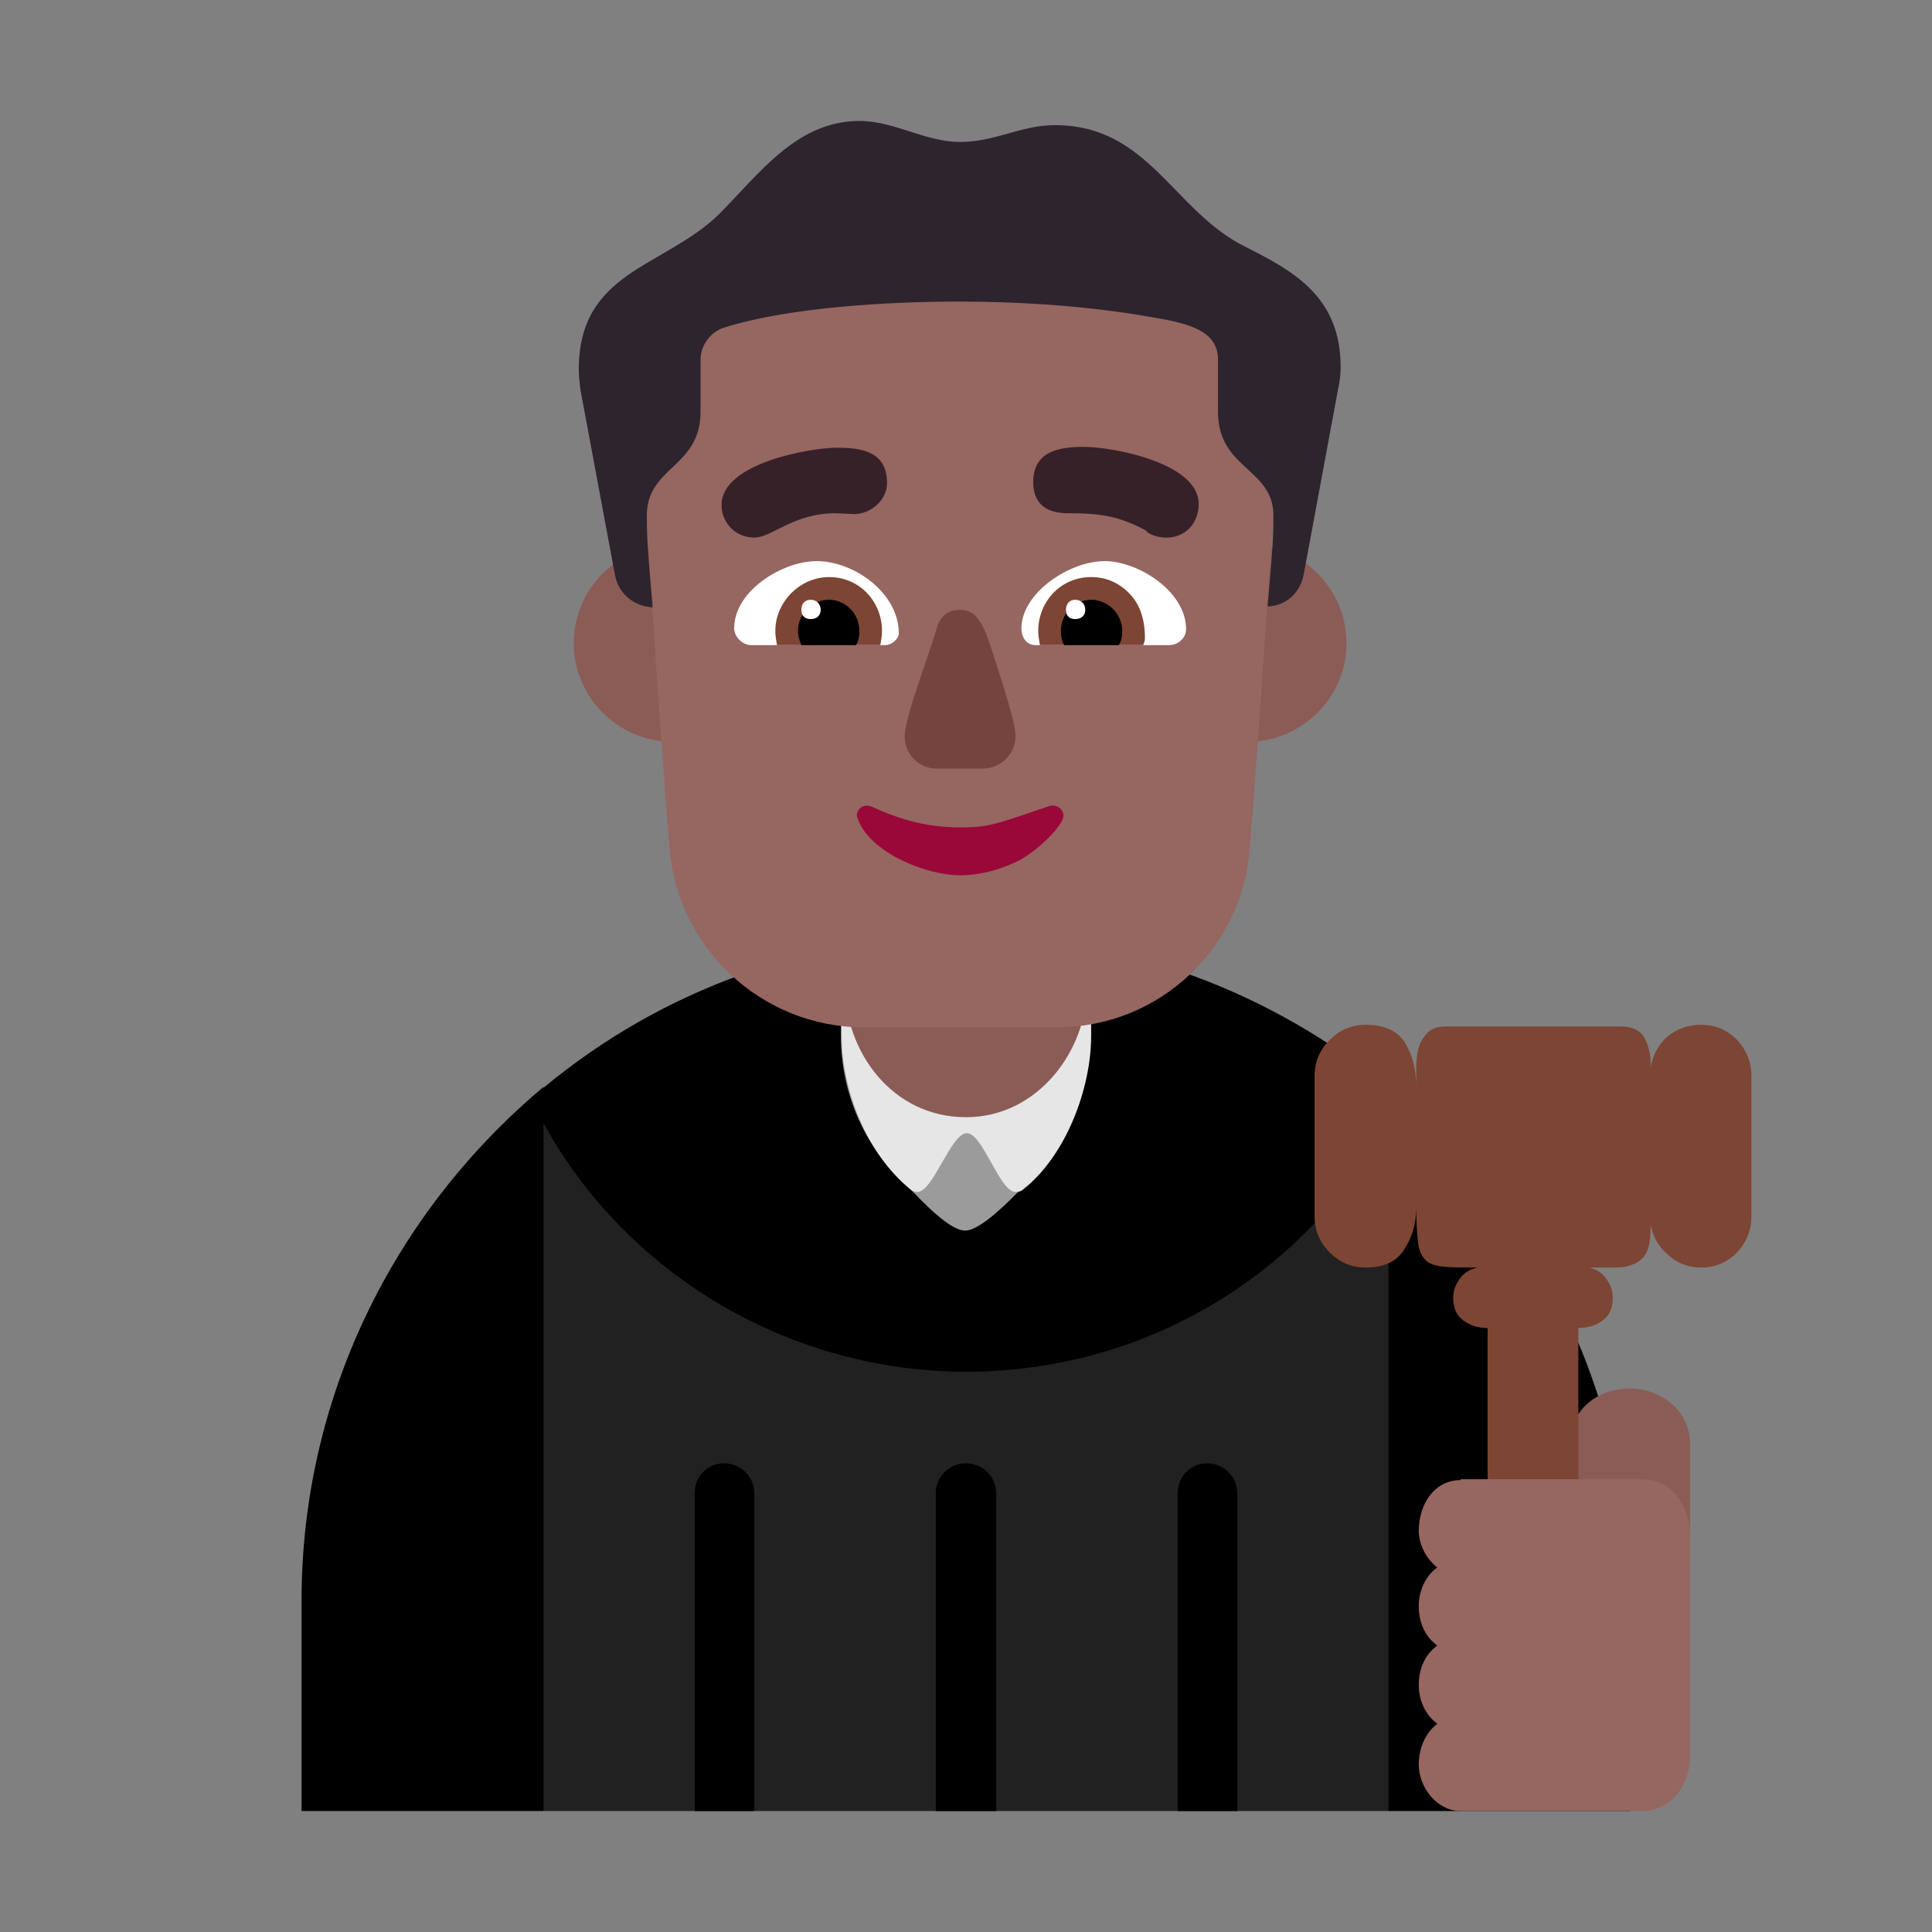<svg version="1.1" xmlns="http://www.w3.org/2000/svg" viewBox="0 0 2300 2300"><rect x="0" y="0" width="2300" height="2300" fill="#808080" stroke="none"/><g transform="scale(1,-1) translate(-256, -1869)">
		<path d="M1909-287l144 431-144 395-1006 0-144-395 144-431 1006 0 z" fill="#212121"/>
		<path d="M1729-287l-71 0 0 378c0 21 16 36 35 36 19 0 36-15 36-36l0-378 z M1442-287l-72 0 0 378c0 19 15 36 36 36 19 0 36-15 36-36l0-378 z M1154-287l-71 0 0 378c0 21 16 36 35 36 19 0 36-15 36-36l0-378 z M2197-287l0 251c0 235-106 461-288 611l0-1c-139 114-313 181-503 181-184 0-361-63-503-181l0 1c-180-151-288-372-288-611l0-251 288 0 0 819c101-184 297-296 503-296 210 0 401 112 503 297l0-820 288 0 z" fill="#000000"/>
		<path d="M1405 404c19 0 55 38 67 50 49 45 82 110 82 182l0 222c0 83-65 148-148 148-82 0-149-67-149-147l0-222c0-73 31-138 82-183 14-14 47-50 66-50 z" fill="#9B9B9B"/>
		<path d="M1465 450c4 0 7 1 9 3 51 40 81 120 81 183l0 140-297 0 0-140c0-66 31-142 82-183 2-2 5-3 8-3 19 0 40 70 59 70 19 0 39-70 58-70 z" fill="#E6E6E6"/>
		<path d="M2268 0l0 150c0 40-35 66-72 66-38 0-71-25-71-66l0-150 143 0 z" fill="#8B5C56"/>
		<path d="M2135-98l0 386c11 0 21 3 29 9 8 6 12 15 12 27 0 9-3 16-8 23-5 7-12 11-20 13l32 0c9 0 16 2 23 5 6 3 11 8 14 15 3 7 4 17 4 31 3-15 10-27 21-36 11-10 24-15 39-15 17 0 31 6 43 18 11 12 17 26 17 43l0 167c0 17-6 31-17 43-12 12-26 18-43 18-15 0-29-5-40-14-11-10-18-23-20-38l0 6c0 10-2 19-6 28-5 11-15 16-30 16l-207 0c-10 0-17-2-22-7-5-5-9-11-11-18-2-7-3-15-3-24l0-23c0 19-4 37-13 52-9 15-25 22-47 22-17 0-31-6-43-18-12-12-18-26-18-43l0-167c0-17 6-31 18-43 12-12 26-18 43-18 21 0 37 7 46 22 9 14 14 30 14 49 0-17 1-31 2-40 1-10 4-17 9-22 5-5 12-7 22-8 9-1 23-1 40-1-9-2-16-6-21-13-5-7-8-14-8-23 0-12 4-21 12-27 8-6 18-9 29-9l0-386 108 0 z" fill="#7D4533"/>
		<path d="M2211-287c36 0 57 33 57 65l0 264c0 33-21 66-57 66l-216 0 0-1c-33 0-50-31-50-60 0-16 8-33 22-44-15-11-22-29-22-46 0-19 7-36 22-47-15-11-22-28-22-47 0-17 7-35 22-46-15-12-22-30-22-49 0-26 21-55 50-55l216 0 z" fill="#966661"/>
		<path d="M1406 539c86 0 144 80 144 155l0 193c0 82-62 155-144 155-88 0-144-76-144-154l0-193c0-78 56-156 144-156 z" fill="#8B5C56"/>
		<path d="M1742 986c64 0 117 53 117 117 0 66-54 118-117 118-62 0-117-52-117-118 0-64 53-117 117-117 z M1056 986c64 0 117 53 117 117 0 66-54 118-117 118-63 0-117-52-117-118 0-64 53-117 117-117 z" fill="#8B5C56"/>
		<path d="M1514 646c123 0 222 95 230 215 11 135 18 263 29 398l1 12 0 11c0 188-150 345-344 345l-63 0c-142 0-262-85-316-209-22-50-27-102-27-147l1-12c9-133 17-265 28-398 8-119 109-215 231-215l230 0 z" fill="#966661"/>
		<path d="M1154 1229c21 0 46 29 97 29l22-1c19 0 39 16 39 37 0 38-31 42-60 42-30 0-137-18-137-68 0-22 17-39 39-39 z M1645 1229c22 0 38 17 38 40 0 49-102 68-137 68-29 0-60-5-60-42 0-29 20-37 41-37 38 0 61-3 94-21l0-1c7-5 15-7 24-7 z" fill="#372128"/>
		<path d="M1648 1101l-159 0c-11 0-17 9-17 20 0 42 57 80 99 80 40 0 97-36 97-81 0-11-10-19-20-19 z M1310 1101c7 0 16 7 16 14 0 48-53 86-98 86-40 0-98-35-98-80 0-10 10-20 20-20l160 0 z" fill="#FFFFFF"/>
		<path d="M1617 1101l-123 0c-1 7-2 10-2 17 0 34 26 64 63 64 17 0 32-6 45-19 16-16 19-37 19-54 0-3-1-5-2-8 z M1304 1101c1 7 2 10 2 17 0 34-26 64-63 64-35 0-64-30-64-64 0-7 1-10 2-17l123 0 z" fill="#7D4533"/>
		<path d="M1588 1101l-65 0c-3 5-4 10-4 17 0 21 17 37 36 37 19 0 37-16 37-37 0-7-1-12-4-17 z M1275 1101c3 5 4 10 4 17 0 21-17 37-36 37-19 0-37-16-37-37 0-5 1-10 4-17l65 0 z" fill="#000000"/>
		<path d="M1536 1132c7 0 12 4 12 11 0 7-5 12-12 12-7 0-11-5-11-12 0-7 4-11 11-11 z M1221 1132c7 0 12 4 12 11 0 7-5 12-12 12-7 0-11-5-11-12 0-7 4-11 11-11 z" fill="#FFFFFF"/>
		<path d="M1426 954c21 0 39 17 39 39 0 11-8 38-16 64-18 54-23 86-50 86-13 0-22-6-27-19-8-30-39-108-39-132 0-21 17-38 38-38l55 0 z" fill="#75443E"/>
		<path d="M1033 1146c-3 36-7 73-7 109 0 59 64 57 64 124l0 62c0 17 12 33 28 38 76 24 194 31 280 31 63 0 140-4 214-16 46-8 94-13 94-53l0-62c0-69 66-67 66-124 0-36-4-72-7-108 23 1 39 17 43 38l41 221c2 9 3 17 3 26 0 85-58 115-113 143-86 42-115 145-227 145-41 0-71-20-113-20-42 0-78 25-120 25-75 0-120-64-168-112-66-63-166-67-166-184 0-8 1-16 2-24l41-220c4-23 23-38 45-39 z" fill="#2D242D"/>
		<path d="M1399 827c23 0 46 6 69 17 23 12 54 42 54 54 0 7-6 12-13 12l-2 0c-63-21-71-26-108-26-39 0-71 9-106 25l-5 1c-6 0-12-5-12-12l2-6c16-39 81-65 121-65 z" fill="#990839"/>
	</g></svg>
